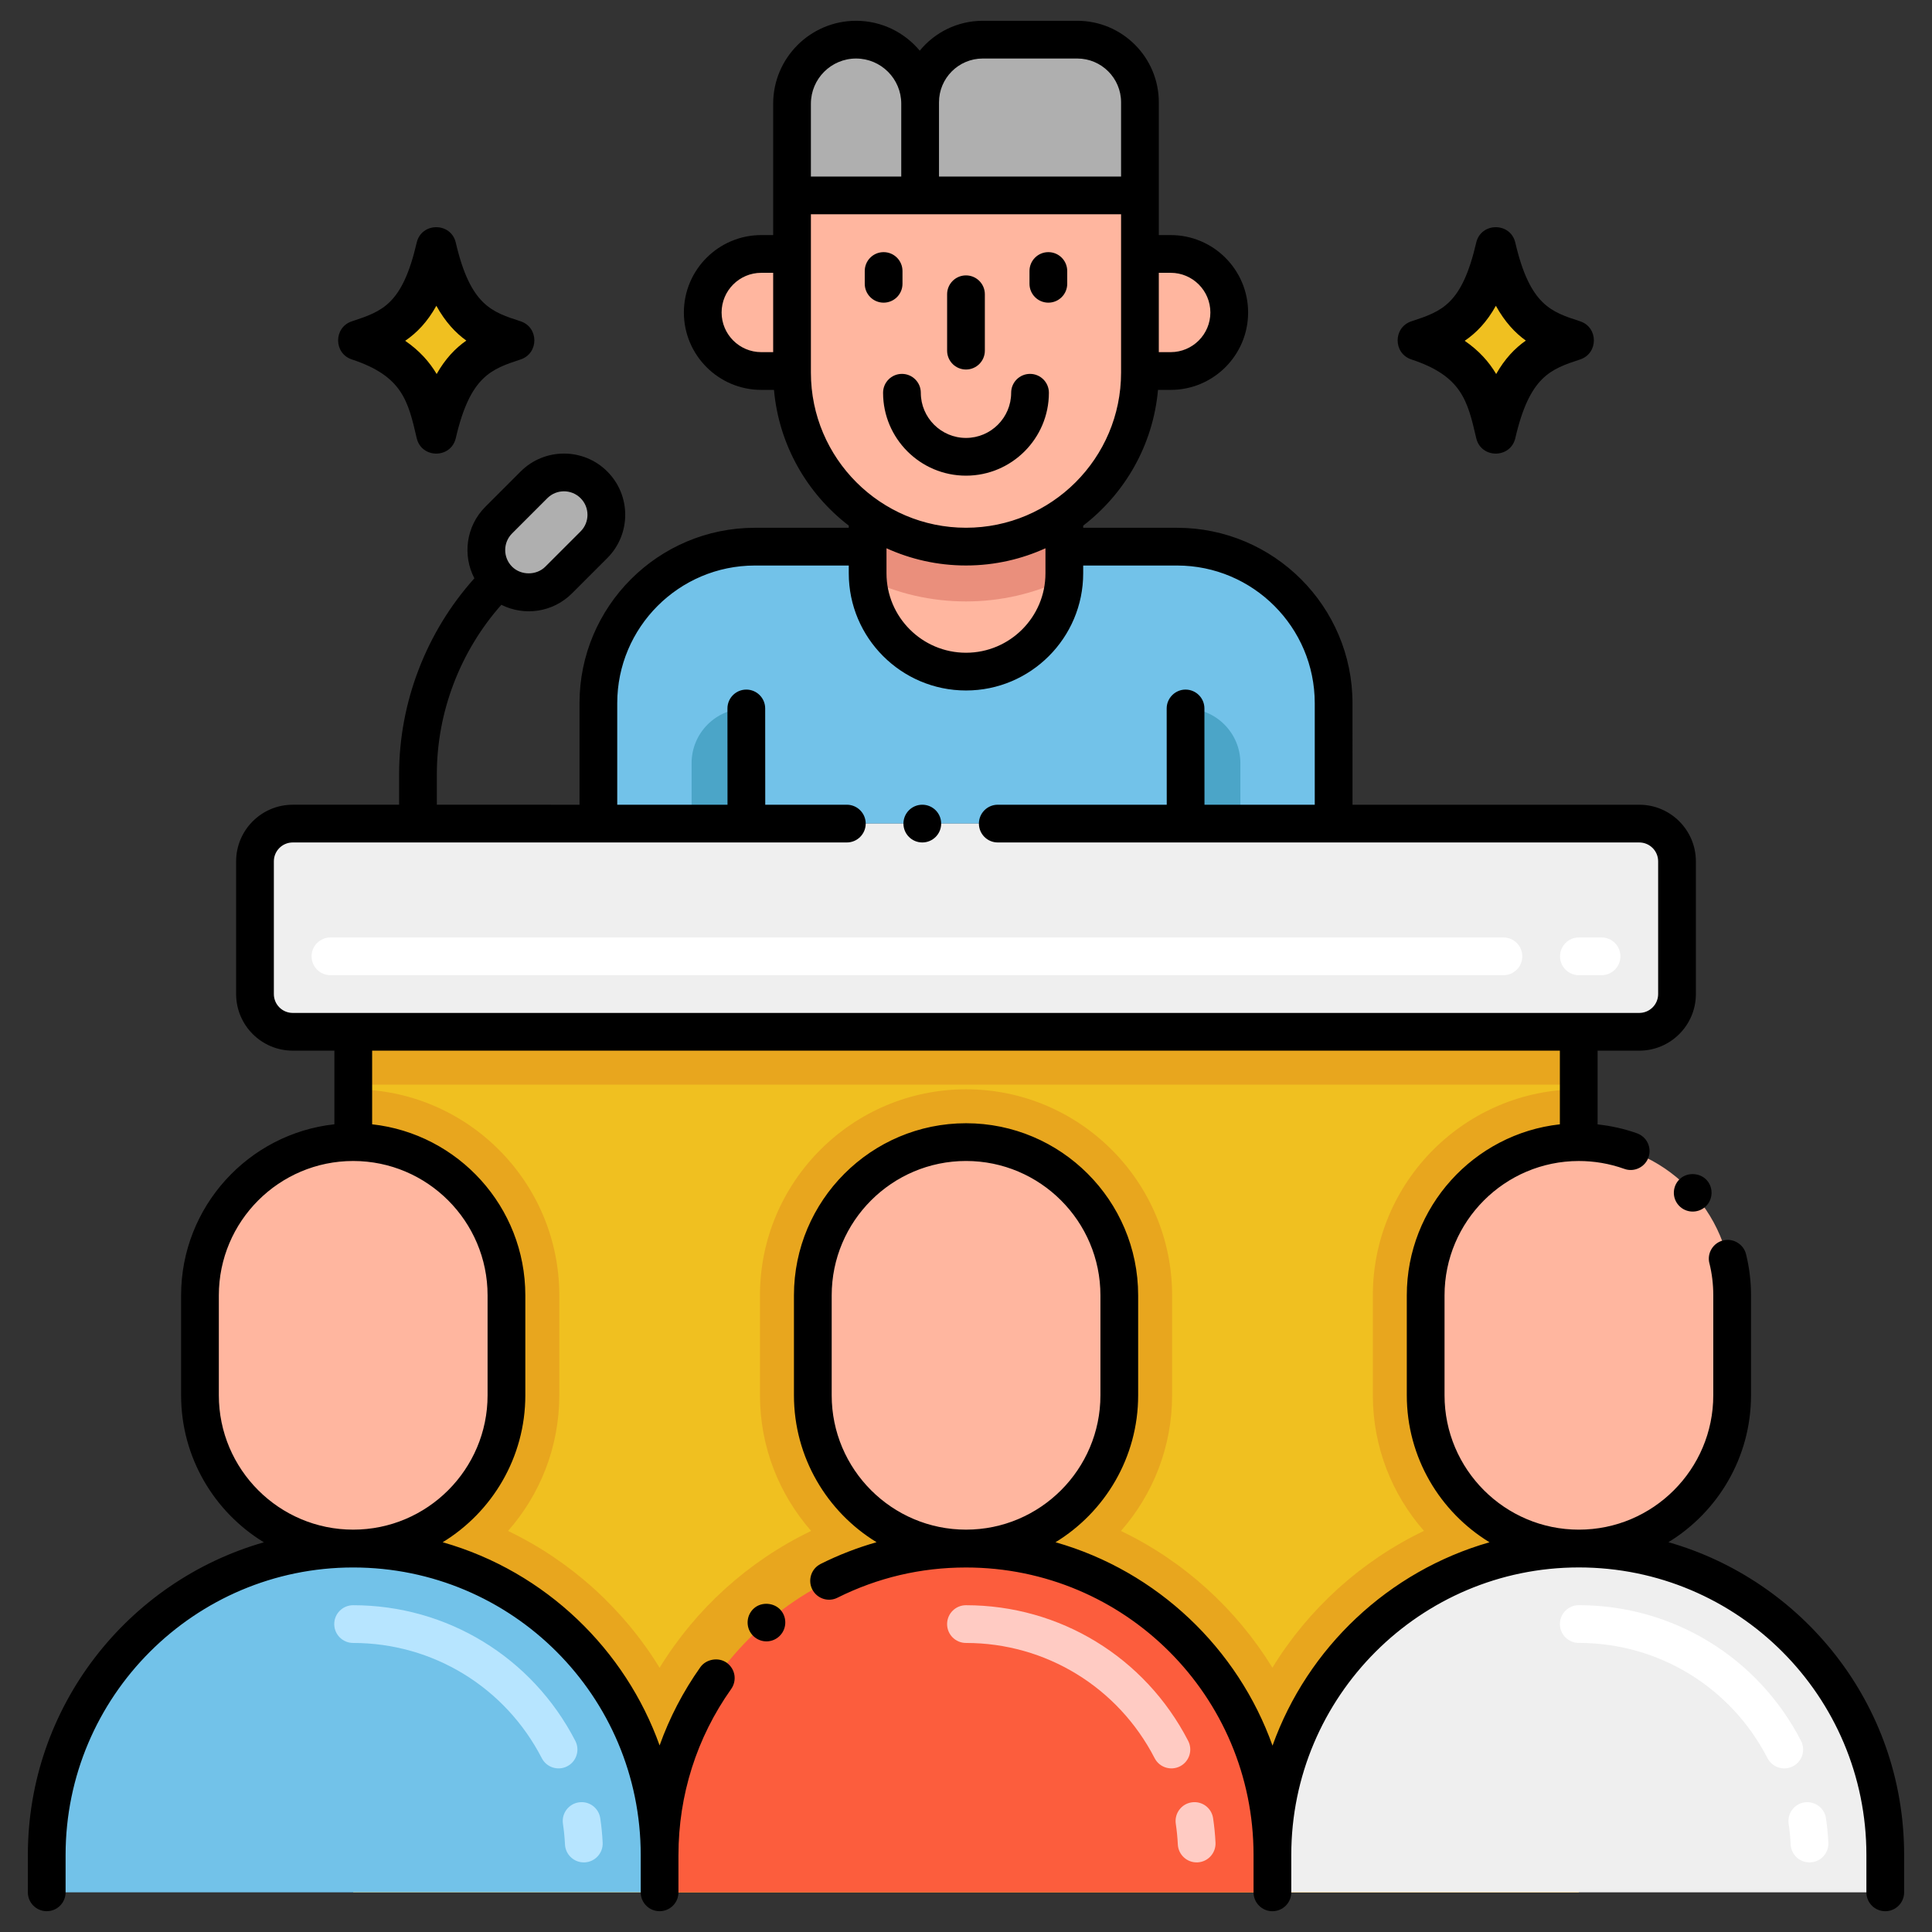 <?xml version="1.0" encoding="utf-8"?>
<!-- Generator: Adobe Illustrator 24.0.0, SVG Export Plug-In . SVG Version: 6.00 Build 0)  -->
<svg version="1.1" xmlns="http://www.w3.org/2000/svg" xmlns:xlink="http://www.w3.org/1999/xlink" x="0px" y="0px"
	 viewBox="0 0 256 256" enable-background="new 0 0 256 256" xml:space="preserve">
<rect x="0" y="0" width="256" height="256" fill="#333333" stroke="none"/>
<g id="Caption">
</g>
<g id="Icons">
	<g>
		<path fill="#72C2E9" d="M176.711,109.131l-97.421,0v-15.96c0-11.456,9.287-20.742,20.742-20.742h55.937
			c11.456,0,20.742,9.287,20.742,20.742V109.131z"/>
		<path fill="#4BA5C8" d="M98.901,109.131h-7.26l-0.001-7.998c-0.005-4.008,3.243-7.26,7.251-7.26h0L98.901,109.131z"/>
		<path fill="#4BA5C8" d="M157.096,109.131h7.26l0.001-7.998c0.005-4.008-3.243-7.26-7.251-7.26h0L157.096,109.131z"/>
		<path fill="#FFB69F" d="M127.998,88.995L127.998,88.995c-7.195,0-13.029-5.833-13.029-13.029V55.16h26.057v20.806
			C141.027,83.161,135.194,88.995,127.998,88.995z"/>
		<path fill="#FFB69F" d="M141.028,55.166c0,0.64,0.02,20.945-0.031,21.582c-0.394,6.835-6.077,12.248-12.995,12.248
			c-6.907,0-12.591-5.393-12.995-12.238c-0.051-0.662-0.031,0.607-0.031-21.593H141.028z"/>
		<path fill="#EA8F7C" d="M141.028,55.166c0,0.64,0.02,20.945-0.031,21.582c-3.941,1.888-8.349,2.945-12.995,2.945
			c-4.646,0-9.054-1.047-12.995-2.935c-0.051-0.662-0.031,0.607-0.031-21.593H141.028z"/>
		<path fill="#AFAFAF" d="M113.436,5.255L113.436,5.255c-4.687,0-8.486,3.799-8.486,8.486v12.151h16.973V13.742
			C121.922,9.055,118.123,5.255,113.436,5.255z"/>
		<path fill="#AFAFAF" d="M130.219,5.255h12.531c4.582,0,8.297,3.715,8.297,8.297v12.34h-29.125v-12.34
			C121.922,8.97,125.637,5.255,130.219,5.255z"/>
		<path fill="#FFB69F" d="M127.998,72.429L127.998,72.429c-12.73,0-23.049-10.319-23.049-23.049V25.892h46.098V49.38
			C151.047,62.11,140.728,72.429,127.998,72.429z"/>
		<path fill="#FFB69F" d="M155.125,49.161h-4.077V33.649h4.077c4.283,0,7.756,3.472,7.756,7.756v0
			C162.88,45.688,159.408,49.161,155.125,49.161z"/>
		<path fill="#FFB69F" d="M100.872,49.161h4.077V33.649h-4.077c-4.283,0-7.756,3.472-7.756,7.756v0
			C93.116,45.688,96.589,49.161,100.872,49.161z"/>
		<rect x="46.81" y="136.717" fill="#F0C020" width="162.38" height="114.027"/>
		<path fill="#E8A61E" d="M209.19,144.338v106.407H46.81V144.338c15.06,0.01,27.3,12.25,27.3,27.3v13.24
			c0,6.89-2.57,13.18-6.79,17.98c8.31,3.99,15.29,10.32,20.08,18.13c4.79-7.81,11.77-14.14,20.08-18.13
			c-4.21-4.81-6.78-11.1-6.78-17.98v-13.24c0-15.05,12.25-27.3,27.31-27.3c15.05,0,27.3,12.25,27.3,27.3v13.24
			c0,6.89-2.56,13.18-6.78,17.98c8.31,3.99,15.28,10.32,20.07,18.12c4.79-7.81,11.77-14.14,20.08-18.13
			c-4.21-4.8-6.77-11.09-6.77-17.97v-13.24C181.91,156.597,194.15,144.347,209.19,144.338z"/>
		<path fill="#FC5D3D" d="M168.603,245.803v4.942H87.397v-4.942c0-22.422,18.174-40.599,40.596-40.603h0
			C150.42,205.196,168.603,223.376,168.603,245.803z"/>
		<path fill="#FFB69F" d="M148.313,171.641v13.24c0,11.223-9.119,20.305-20.305,20.305c-11.114,0-20.305-9.006-20.305-20.305v-13.24
			c0-11.221,9.099-20.305,20.305-20.305C139.209,151.336,148.313,160.42,148.313,171.641z"/>
		<path fill="#EFEFEF" d="M249.809,245.796v4.949h-81.206v-4.949c0-22.419,18.17-40.595,40.589-40.603h0
			C231.622,205.185,249.809,223.366,249.809,245.796z"/>
		<path fill="#FFB69F" d="M229.518,171.641v13.24c0,11.223-9.119,20.305-20.305,20.305c-11.114,0-20.305-9.006-20.305-20.305v-13.24
			c0-11.221,9.099-20.305,20.305-20.305C220.414,151.336,229.518,160.42,229.518,171.641z"/>
		<path fill="#72C2E9" d="M87.397,245.803v4.942H6.191v-4.942c0-22.422,18.174-40.599,40.596-40.603h0
			C69.214,205.196,87.397,223.376,87.397,245.803z"/>
		<path fill="#FFB69F" d="M67.107,171.641v13.24c0,11.223-9.119,20.305-20.305,20.305c-11.114,0-20.305-9.006-20.305-20.305v-13.24
			c0-11.221,9.099-20.305,20.305-20.305C58.003,151.336,67.107,160.42,67.107,171.641z"/>
		<rect x="46.81" y="136.717" fill="#E8A61E" width="162.38" height="7"/>
		<path fill="#EFEFEF" d="M33.788,114.131v17.586c0,2.761,2.239,5,5,5h178.425c2.761,0,5-2.239,5-5v-17.586c0-2.761-2.239-5-5-5
			H38.788C36.026,109.131,33.788,111.37,33.788,114.131z"/>
		<path fill="#AFAFAF" d="M70.758,64.243l-4.672,4.672c-2.193,2.193-2.193,5.748,0,7.941l0,0c2.193,2.193,5.748,2.193,7.941,0
			l4.672-4.672c2.193-2.193,2.193-5.748,0-7.941l0,0C76.506,62.05,72.95,62.05,70.758,64.243z"/>
		<path d="M68.986,42.575c-3.729-1.228-6.641-2.022-8.591-10.421c-0.635-2.737-4.548-2.73-5.181,0
			c-1.907,8.213-4.566,9.092-8.591,10.422c-2.424,0.801-2.43,4.248,0,5.051c6.686,2.209,7.444,5.476,8.591,10.421
			c0.637,2.743,4.545,2.742,5.182,0c1.905-8.212,4.709-9.139,8.591-10.421C71.41,46.825,71.416,43.377,68.986,42.575z"/>
		<path fill="#F0C020" d="M61.789,45.129c-1.47,1.03-2.79,2.42-3.93,4.43c-0.94-1.58-2.25-3.08-4.17-4.4
			c1.55-1.06,2.94-2.5,4.13-4.64C59.019,42.679,60.379,44.119,61.789,45.129z"/>
		<path d="M209.378,42.575c-3.729-1.228-6.641-2.022-8.591-10.421c-0.635-2.737-4.548-2.73-5.181,0
			c-1.907,8.213-4.566,9.092-8.591,10.422c-2.424,0.801-2.43,4.248,0,5.051c6.686,2.209,7.444,5.476,8.591,10.421
			c0.637,2.743,4.545,2.742,5.182,0c1.905-8.212,4.709-9.139,8.591-10.421C211.802,46.825,211.807,43.377,209.378,42.575z"/>
		<path fill="#F0C020" d="M202.181,45.129c-1.47,1.03-2.79,2.42-3.93,4.43c-0.94-1.58-2.25-3.08-4.17-4.4
			c1.55-1.06,2.94-2.5,4.13-4.64C199.41,42.679,200.771,44.119,202.181,45.129z"/>
		<path fill="#FFCBC3" d="M156.068,244.401c-0.045-0.916-0.136-1.838-0.27-2.739c-0.203-1.366,0.74-2.638,2.105-2.84
			c1.374-0.206,2.638,0.74,2.84,2.105c0.158,1.063,0.265,2.148,0.318,3.228c0.068,1.379-0.995,2.552-2.374,2.62
			C157.291,246.84,156.136,245.766,156.068,244.401z M152.996,232.968c-4.857-9.418-14.438-15.268-25.001-15.268
			c-1.381,0-2.5-1.119-2.5-2.5s1.119-2.5,2.5-2.5c12.443,0,23.726,6.888,29.444,17.975c0.633,1.228,0.151,2.735-1.075,3.368
			C155.134,234.677,153.628,234.193,152.996,232.968z"/>
		<path fill="#FFFFFF" d="M237.274,244.401c-0.045-0.913-0.136-1.836-0.27-2.742c-0.201-1.365,0.743-2.636,2.109-2.838
			c1.364-0.194,2.636,0.743,2.838,2.109c0.156,1.064,0.264,2.149,0.316,3.225c0.068,1.379-0.995,2.552-2.374,2.62
			C238.497,246.84,237.342,245.766,237.274,244.401z M234.204,232.966c-4.857-9.42-14.439-15.272-25.009-15.272
			c-1.381,0-2.5-1.119-2.5-2.5s1.119-2.5,2.5-2.5c12.449,0,23.734,6.89,29.452,17.981c0.633,1.228,0.151,2.735-1.076,3.367
			C236.337,234.68,234.832,234.185,234.204,232.966z"/>
		<path fill="#B7E5FF" d="M74.863,244.401c-0.045-0.916-0.136-1.838-0.27-2.739c-0.203-1.366,0.74-2.638,2.105-2.84
			c1.373-0.206,2.638,0.74,2.84,2.105c0.158,1.063,0.265,2.148,0.318,3.228c0.068,1.379-0.995,2.552-2.374,2.62
			C76.086,246.84,74.931,245.766,74.863,244.401z M71.791,232.968C66.934,223.55,57.354,217.7,46.789,217.7
			c-1.381,0-2.5-1.119-2.5-2.5s1.119-2.5,2.5-2.5c12.443,0,23.727,6.888,29.445,17.975c0.633,1.228,0.151,2.735-1.075,3.368
			C73.929,234.677,72.423,234.193,71.791,232.968z"/>
		<path fill="#FFFFFF" d="M212.213,129.218h-3c-1.381,0-2.5-1.119-2.5-2.5s1.119-2.5,2.5-2.5h3c1.381,0,2.5,1.119,2.5,2.5
			S213.594,129.218,212.213,129.218z M199.213,129.218H43.787c-1.381,0-2.5-1.119-2.5-2.5s1.119-2.5,2.5-2.5h155.426
			c1.381,0,2.5,1.119,2.5,2.5S200.594,129.218,199.213,129.218z"/>
		<path d="M127.998,48.963c1.381,0,2.5-1.119,2.5-2.5v-7.472c0-1.381-1.119-2.5-2.5-2.5s-2.5,1.119-2.5,2.5v7.472
			C125.498,47.844,126.617,48.963,127.998,48.963z"/>
		<path d="M117.012,52.042c0,6.058,4.929,10.986,10.986,10.986s10.986-4.929,10.986-10.986c0-1.381-1.119-2.5-2.5-2.5
			s-2.5,1.119-2.5,2.5c0,3.301-2.686,5.986-5.986,5.986s-5.986-2.686-5.986-5.986c0-1.381-1.119-2.5-2.5-2.5
			S117.012,50.661,117.012,52.042z"/>
		<path d="M117.084,40.104c1.381,0,2.5-1.119,2.5-2.5v-1.694c0-1.381-1.119-2.5-2.5-2.5s-2.5,1.119-2.5,2.5v1.694
			C114.584,38.984,115.703,40.104,117.084,40.104z"/>
		<path d="M138.913,40.104c1.381,0,2.5-1.119,2.5-2.5v-1.694c0-1.381-1.119-2.5-2.5-2.5s-2.5,1.119-2.5,2.5v1.694
			C136.413,38.984,137.532,40.104,138.913,40.104z"/>
		<path d="M99.93,213.09c-1.041,0.895-1.163,2.483-0.27,3.52c0.917,1.072,2.494,1.169,3.529,0.271c1.04-0.9,1.16-2.48,0.271-3.521
			C102.59,212.35,100.939,212.22,99.93,213.09z"/>
		<path d="M221.074,204.35c6.557-4.01,10.944-11.237,10.944-19.469v-13.222c0-0.007,0.002-0.013,0.002-0.019
			c0-1.84-0.22-3.67-0.66-5.45c-0.319-1.319-1.699-2.159-3.02-1.83c-1.356,0.334-2.169,1.685-1.84,3.021c0,0.01,0.01,0.01,0.01,0.02
			c0.339,1.366,0.508,2.792,0.509,4.227c0,0.005-0.001,0.01-0.001,0.015v13.239c0,9.817-7.987,17.805-17.805,17.805
			s-17.805-7.987-17.805-17.805v-13.239c0-9.809,7.972-17.789,17.777-17.804c2.02-0.003,4.072,0.337,6.044,1.042
			c1.275,0.47,2.721-0.195,3.2-1.51c0.457-1.31-0.196-2.721-1.51-3.2c-1.697-0.604-3.448-0.99-5.229-1.183v-9.77h5.522
			c4.136,0,7.5-3.364,7.5-7.5v-17.587c0-4.131-3.357-7.492-7.486-7.499c-0.006,0-0.011-0.002-0.016-0.002h-37.997V93.177
			c0-12.815-10.427-23.242-23.242-23.242h-12.441v-0.287c5.518-4.238,9.261-10.673,9.911-17.986h1.684
			c5.655,0,10.256-4.601,10.256-10.256s-4.601-10.256-10.256-10.256h-1.577c0-4.473,0-16.204,0-17.597
			c0-5.954-4.844-10.798-10.798-10.798h-12.531c-3.36,0-6.366,1.544-8.348,3.959c-2.017-2.417-5.049-3.959-8.435-3.959
			c-6.058,0-10.986,4.929-10.986,10.987c0,3.11,0,10.226,0,17.407h-1.577c-5.655,0-10.256,4.601-10.256,10.256
			s4.601,10.256,10.256,10.256h1.684c0.65,7.313,4.392,13.747,9.909,17.985v0.288h-12.437c-12.815,0-23.242,10.427-23.242,23.242
			v13.453H57.883v-4.04c0-8.238,3.097-16.303,8.547-22.449c3.063,1.534,6.84,1.008,9.364-1.518l4.672-4.671
			c3.17-3.17,3.174-8.305,0-11.477c-3.165-3.165-8.313-3.163-11.476,0l-4.672,4.671c-2.607,2.607-3.032,6.474-1.461,9.485
			c-6.36,7.076-9.974,16.418-9.974,25.958v4.04H38.79c-0.006,0-0.011,0.001-0.016,0.002c-4.13,0.007-7.486,3.368-7.486,7.499v17.587
			c0,4.136,3.364,7.5,7.5,7.5h5.522v9.757c-11.406,1.246-20.313,10.934-20.313,22.667v13.239c0,8.242,4.396,15.477,10.966,19.484
			c-18.031,5.156-31.272,21.776-31.272,41.438v4.942c0,1.381,1.119,2.5,2.5,2.5s2.5-1.119,2.5-2.5v-4.942
			c0-21.006,17.09-38.099,38.096-38.103c0.003,0,0.005,0,0.007,0c21.056,0,38.104,17.039,38.104,38.103v4.942
			c0,1.381,1.119,2.5,2.5,2.5s2.5-1.119,2.5-2.5v-4.926c0-0.007,0.002-0.013,0.002-0.019c0-7.93,2.41-15.54,6.98-21.99
			c0.781-1.102,0.576-2.647-0.59-3.49c-1.09-0.77-2.721-0.489-3.49,0.591c-2.286,3.227-4.093,6.711-5.399,10.37
			c-4.5-12.607-15.024-23.019-28.745-26.924c6.563-4.009,10.952-11.239,10.952-19.475v-13.239c0-11.728-8.899-21.412-20.298-22.665
			v-9.759H206.69v9.761c-11.391,1.26-20.282,10.941-20.282,22.663v13.239c0,8.239,4.392,15.471,10.958,19.479
			c-13.367,3.826-24.096,13.951-28.751,26.949c-4.573-12.843-15.246-23.109-28.755-26.953c6.562-4.009,10.952-11.239,10.952-19.475
			v-13.239c0-12.575-10.23-22.806-22.805-22.806s-22.805,10.23-22.805,22.806v13.239c0,8.233,4.387,15.461,10.945,19.471
			c-2.535,0.725-5.011,1.677-7.408,2.878c-1.266,0.644-1.714,2.143-1.12,3.351c0.636,1.272,2.16,1.737,3.359,1.12
			c5.311-2.65,11.03-4,17.011-4c0,0,0.001,0,0.001,0s0.001,0,0.001,0c0.003,0,0.005,0,0.007,0c21.057,0,38.103,17.039,38.103,38.103
			v4.942c0,1.381,1.119,2.5,2.5,2.5s2.5-1.119,2.5-2.5v-4.949c0-21.003,17.087-38.097,38.09-38.104c0.004,0,0.008,0,0.012,0
			c21.055,0,38.104,17.038,38.104,38.104v4.949c0,1.381,1.119,2.5,2.5,2.5s2.5-1.119,2.5-2.5v-4.949
			C252.309,225.676,238.695,209.369,221.074,204.35z M153.548,36.149h1.577c2.898,0,5.256,2.357,5.256,5.256
			s-2.357,5.256-5.256,5.256h-1.577V36.149z M102.449,46.661h-1.577c-2.898,0-5.256-2.357-5.256-5.256s2.357-5.256,5.256-5.256
			h1.577V46.661z M67.854,70.683l4.672-4.672c1.214-1.214,3.19-1.214,4.405,0.001c1.216,1.214,1.219,3.186,0,4.404l-4.673,4.672
			c-1.176,1.177-3.227,1.179-4.404-0.001C66.638,73.873,66.635,71.901,67.854,70.683z M124.422,13.553
			c0-3.197,2.601-5.798,5.797-5.798h12.531c3.197,0,5.798,2.601,5.798,5.798v9.84h-24.126
			C124.422,12.119,124.422,14.881,124.422,13.553z M107.449,13.742c0-3.302,2.686-5.987,5.986-5.987s5.986,2.686,5.986,5.987v9.65
			h-11.973V13.742z M107.449,49.381c0-6.664,0-14.173,0-20.988c14.626,0,26.412,0,41.099,0c0,6.691,0,14.161,0,20.988
			c0,11.331-9.219,20.549-20.55,20.549S107.449,60.712,107.449,49.381z M138.529,72.649v3.317c0,5.805-4.722,10.526-10.526,10.526
			c-5.811,0-10.537-4.722-10.537-10.526v-3.317c3.214,1.461,6.778,2.281,10.532,2.281C131.894,74.93,135.452,74.047,138.529,72.649z
			 M64.607,171.642v13.239c0,9.817-7.987,17.805-17.806,17.805c-9.817,0-17.805-7.987-17.805-17.805v-13.239
			c0-9.816,7.983-17.801,17.797-17.805c0.005,0,0.01,0.001,0.016,0.001c0.004,0,0.007-0.001,0.01-0.001
			C56.63,153.847,64.607,161.829,64.607,171.642z M38.787,134.218c-1.379,0-2.5-1.121-2.5-2.5v-17.587c0-1.379,1.121-2.5,2.5-2.5
			c0.003,0,0.006-0.001,0.01-0.001c27.635,0,56.5,0,73.413,0c1.38,0,2.5-1.12,2.5-2.5s-1.12-2.5-2.5-2.5h-10.811l-0.008-12.758
			c-0.001-1.38-1.12-2.498-2.5-2.498c0,0-0.001,0-0.002,0c-1.38,0.001-2.499,1.121-2.498,2.502l0.008,12.754H81.787V93.177
			c0-10.059,8.184-18.242,18.242-18.242h12.437v1.031c0,8.562,6.97,15.526,15.537,15.526c8.562,0,15.526-6.965,15.526-15.526v-1.031
			h12.441c10.059,0,18.242,8.184,18.242,18.242v13.453H159.6l-0.009-12.758c-0.001-1.38-1.12-2.498-2.5-2.498
			c-1.358-0.004-2.501,1.12-2.5,2.502l0.009,12.754h-22.39c-1.38,0-2.5,1.12-2.5,2.5s1.12,2.5,2.5,2.5c9.338,0,76.477,0,84.993,0
			c0.003,0,0.006,0.001,0.01,0.001c1.379,0,2.5,1.121,2.5,2.5v17.587c0,1.379-1.121,2.5-2.5,2.5H38.787z M110.203,184.881v-13.239
			c0-9.818,7.987-17.806,17.805-17.806s17.805,7.987,17.805,17.806v13.239c0,9.817-7.987,17.805-17.805,17.805
			S110.203,194.698,110.203,184.881z"/>
		<path d="M222.62,156.189c-1.021,0.92-1.11,2.5-0.19,3.521c0,0,0,0.01,0.01,0.01c0.933,1.031,2.511,1.089,3.53,0.18
			c1.021-0.92,1.1-2.51,0.18-3.529c-0.01-0.011-0.01-0.011-0.01-0.011C225.25,155.39,223.6,155.3,222.62,156.189z"/>
		<circle cx="122.21" cy="109.13" r="2.5"/>
	</g>
</g>
</svg>
